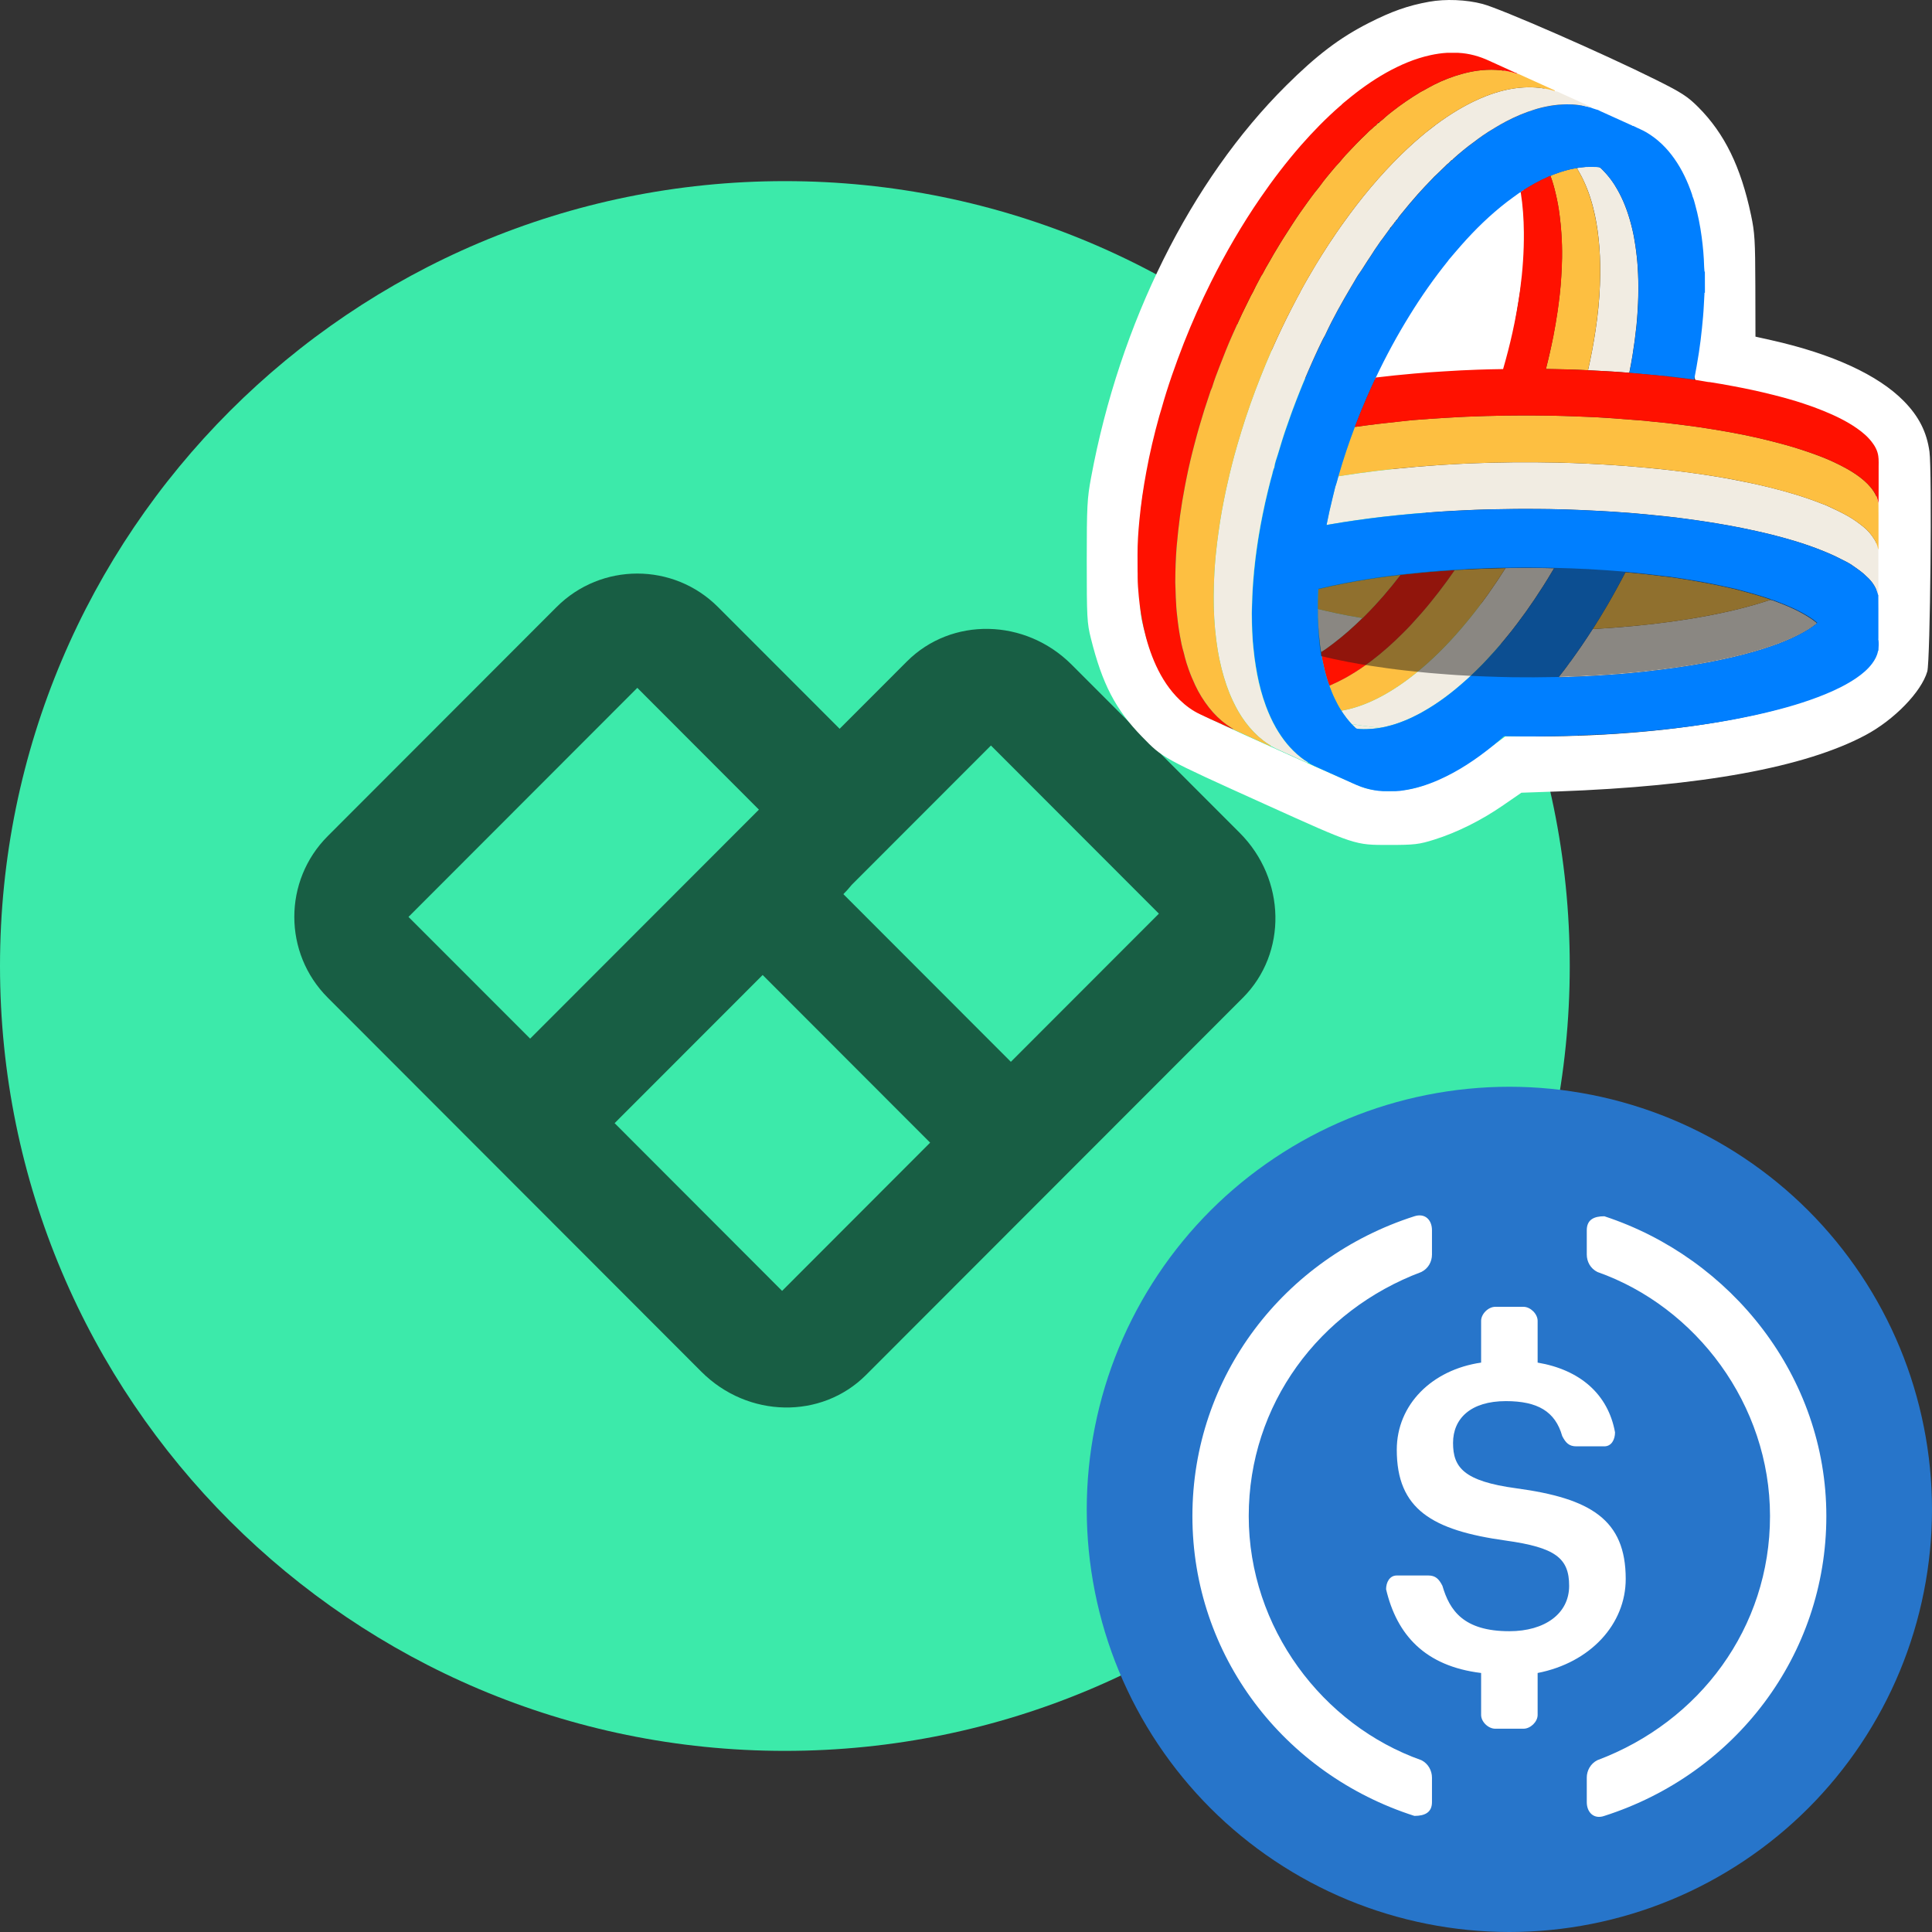<svg width="32" height="32" viewBox="0 0 32 32" fill="none" xmlns="http://www.w3.org/2000/svg">
<rect x="0" y="0" width="32" height="32" fill="#333333" stroke="none"/>
<g clip-path="url(#clip0_530_274069)">
<path d="M26 16C26 23.18 20.18 29 13 29C5.82 29 0 23.18 0 16C0 8.82 5.82 3 13 3C20.18 3 26 8.82 26 16Z" fill="#3CEAAA"/>
<path fill-rule="evenodd" clip-rule="evenodd" d="M12.57 13.41L10.556 11.393L6.766 15.187L8.781 17.203L12.57 13.41ZM13.907 12.071L11.893 10.055C11.155 9.315 9.957 9.315 9.218 10.055L5.429 13.848C4.69 14.587 4.69 15.786 5.429 16.525L11.617 22.72C12.385 23.489 13.606 23.513 14.345 22.773L20.586 16.526C21.325 15.786 21.301 14.563 20.533 13.794L17.75 11.009C16.982 10.24 15.761 10.216 15.022 10.955L13.907 12.071ZM13.969 14.81C14.018 14.761 14.064 14.709 14.107 14.656L16.413 12.348L19.195 15.133L16.743 17.587L13.969 14.81ZM10.18 18.603L12.632 16.149L15.406 18.926L12.954 21.381L10.18 18.603Z" fill="#185E44"/>
</g>
<path fill-rule="evenodd" clip-rule="evenodd" d="M32 25C32 24.084 31.818 23.168 31.467 22.321C31.117 21.475 30.598 20.698 29.95 20.05C29.302 19.402 28.525 18.883 27.679 18.533C26.832 18.182 25.916 18 25 18C24.084 18 23.168 18.182 22.321 18.533C21.475 18.883 20.698 19.402 20.05 20.05C19.402 20.698 18.883 21.475 18.533 22.321C18.182 23.168 18 24.084 18 25C18 25.916 18.182 26.832 18.533 27.679C18.883 28.525 19.402 29.302 20.05 29.95C20.698 30.598 21.475 31.117 22.321 31.467C23.168 31.818 24.084 32 25 32C25.916 32 26.832 31.818 27.679 31.467C28.525 31.117 29.302 30.598 29.95 29.95C30.598 29.302 31.117 28.525 31.467 27.679C31.818 26.832 32 25.916 32 25Z" fill="#2775CA"/>
<path fill-rule="evenodd" clip-rule="evenodd" d="M23.718 29.849C23.718 30.02 23.599 30.077 23.427 30.077C21.266 29.386 19.75 27.421 19.75 25.111C19.75 22.801 21.266 20.836 23.427 20.145C23.6 20.089 23.718 20.202 23.718 20.377V20.779C23.718 20.897 23.657 21.011 23.542 21.068C21.849 21.703 20.683 23.264 20.683 25.111C20.683 26.961 21.907 28.576 23.542 29.154C23.657 29.211 23.718 29.329 23.718 29.443V29.849ZM25.468 28.405C25.468 28.519 25.349 28.633 25.234 28.633H24.766C24.651 28.633 24.532 28.519 24.532 28.405V27.71C23.599 27.596 23.135 27.075 22.958 26.323C22.958 26.209 23.016 26.095 23.135 26.095H23.657C23.776 26.095 23.833 26.152 23.891 26.266C24.01 26.673 24.24 27.018 25 27.018C25.583 27.018 25.99 26.73 25.99 26.266C25.99 25.806 25.76 25.631 24.942 25.517C23.718 25.347 23.135 24.997 23.135 24.013C23.135 23.264 23.718 22.687 24.532 22.569V21.877C24.532 21.763 24.651 21.645 24.766 21.645H25.234C25.349 21.645 25.468 21.763 25.468 21.877V22.569C26.167 22.687 26.635 23.089 26.75 23.724C26.75 23.842 26.692 23.956 26.573 23.956H26.109C25.99 23.956 25.933 23.899 25.875 23.785C25.76 23.378 25.468 23.207 24.942 23.207C24.359 23.207 24.067 23.496 24.067 23.899C24.067 24.302 24.24 24.533 25.115 24.651C26.344 24.817 26.927 25.168 26.927 26.152C26.927 26.901 26.343 27.539 25.468 27.71V28.405ZM26.282 29.849C26.282 30.02 26.401 30.138 26.573 30.077C28.734 29.386 30.25 27.421 30.25 25.111C30.25 22.801 28.677 20.836 26.573 20.145C26.401 20.145 26.282 20.201 26.282 20.377V20.779C26.282 20.897 26.343 21.011 26.458 21.068C28.093 21.645 29.317 23.264 29.317 25.111C29.317 26.961 28.151 28.519 26.458 29.154C26.343 29.211 26.282 29.329 26.282 29.442V29.849Z" fill="white"/>
<path fill-rule="evenodd" clip-rule="evenodd" d="M23.671 0.029C23.32 0.092 23.051 0.187 22.666 0.383C22.19 0.625 21.808 0.915 21.302 1.418C19.722 2.988 18.546 5.351 18.072 7.908C18.007 8.255 18 8.383 18 9.295C18 10.224 18.005 10.32 18.068 10.571C18.257 11.329 18.476 11.751 18.914 12.201C19.262 12.558 19.237 12.545 20.955 13.322C22.466 14.005 22.437 13.995 23.008 13.995C23.428 13.995 23.503 13.986 23.755 13.907C24.131 13.789 24.532 13.59 24.897 13.338L25.199 13.13L25.799 13.109C28.182 13.023 29.892 12.711 30.895 12.178C31.372 11.925 31.824 11.46 31.922 11.121C31.971 10.952 32.002 7.796 31.958 7.48C31.913 7.155 31.782 6.897 31.535 6.645C31.11 6.211 30.349 5.861 29.34 5.635L29.076 5.576L29.074 4.732C29.072 3.986 29.064 3.852 29.003 3.564C28.834 2.763 28.564 2.211 28.129 1.775C27.952 1.598 27.854 1.534 27.426 1.321C26.567 0.892 24.857 0.144 24.555 0.065C24.287 -0.006 23.941 -0.02 23.671 0.029ZM24.75 1.107C25.191 1.288 26.187 1.731 26.928 2.075C27.278 2.238 27.36 2.291 27.538 2.47C27.782 2.717 27.952 3.048 28.085 3.538C28.17 3.852 28.172 3.872 28.17 4.718C28.169 5.379 28.157 5.652 28.116 5.89C28.039 6.348 28.027 6.317 28.289 6.36C29.549 6.568 30.459 6.877 30.849 7.229C31.095 7.451 31.081 7.34 31.081 9.19C31.081 11.073 31.102 10.926 30.797 11.168C30.033 11.772 27.841 12.196 25.48 12.197L24.933 12.197L24.609 12.436C24.235 12.711 23.752 12.967 23.459 13.045C23.181 13.119 22.804 13.119 22.588 13.044C22.4 12.979 20.518 12.136 20.004 11.887C19.728 11.753 19.65 11.697 19.485 11.516C19.252 11.259 19.075 10.905 18.957 10.455C18.877 10.151 18.874 10.111 18.876 9.311C18.877 8.605 18.887 8.425 18.945 8.099C19.357 5.756 20.486 3.472 21.94 2.039C22.687 1.303 23.475 0.891 24.081 0.918C24.279 0.927 24.382 0.956 24.75 1.107ZM24.658 3.38C24.166 3.779 23.757 4.376 23.304 5.071C23.07 5.432 22.775 6.22 22.775 6.278C22.775 6.291 22.799 6.294 22.829 6.284C22.929 6.253 23.53 6.203 24.187 6.17C24.553 6.152 24.915 6.158 24.938 6.139C24.982 6.102 25.078 5.428 25.155 4.974C25.213 4.631 25.348 3.675 25.311 3.431C25.297 3.336 25.206 3.02 25.187 3.014C25.167 3.007 24.793 3.271 24.658 3.38Z" fill="white"/>
<path fill-rule="evenodd" clip-rule="evenodd" d="M30.079 10.336C30.071 10.342 30.063 10.349 30.055 10.354C30.047 10.361 30.039 10.366 30.031 10.372C30.016 10.383 30 10.394 29.984 10.404C29.982 10.405 29.98 10.406 29.979 10.408C29.965 10.416 29.953 10.425 29.939 10.433C29.919 10.445 29.9 10.456 29.88 10.467C29.744 10.545 29.602 10.607 29.456 10.662C29.318 10.714 29.178 10.759 29.038 10.799C28.836 10.857 28.632 10.904 28.426 10.946C28.226 10.987 28.026 11.021 27.824 11.051C27.622 11.081 27.42 11.106 27.218 11.128C27.151 11.135 27.085 11.142 27.018 11.148C26.885 11.161 26.752 11.171 26.619 11.18C26.552 11.185 26.485 11.189 26.419 11.193C26.269 11.201 26.12 11.208 25.97 11.213C25.943 11.214 25.916 11.215 25.888 11.216C25.864 11.216 25.839 11.217 25.814 11.218C25.875 11.14 25.936 11.063 25.992 10.982C26 10.972 26.008 10.961 26.016 10.951C26.143 10.777 26.264 10.6 26.379 10.419C26.391 10.418 26.403 10.418 26.415 10.417C26.488 10.413 26.562 10.408 26.635 10.403C26.691 10.399 26.746 10.395 26.802 10.391C27.191 10.36 27.579 10.316 27.965 10.254C28.078 10.236 28.189 10.216 28.3 10.196C28.561 10.146 28.819 10.087 29.074 10.013C29.13 9.997 29.186 9.98 29.241 9.962C29.269 9.953 29.297 9.944 29.325 9.934C29.367 9.942 29.405 9.959 29.444 9.974C29.479 9.987 29.513 10.001 29.548 10.015C29.645 10.054 29.741 10.098 29.834 10.148C29.87 10.168 29.907 10.189 29.942 10.211C29.989 10.24 30.035 10.271 30.078 10.306C30.091 10.316 30.095 10.32 30.09 10.326C30.088 10.329 30.084 10.333 30.078 10.337L30.079 10.336Z" fill="#F1ECE2"/>
<path fill-rule="evenodd" clip-rule="evenodd" d="M29.326 9.934C29.298 9.943 29.271 9.952 29.243 9.961C29.187 9.979 29.131 9.996 29.075 10.013C28.82 10.087 28.562 10.146 28.302 10.195C28.191 10.217 28.079 10.236 27.966 10.254C27.581 10.316 27.193 10.36 26.803 10.39C26.748 10.395 26.692 10.399 26.637 10.403C26.563 10.408 26.49 10.413 26.416 10.417C26.404 10.418 26.393 10.418 26.381 10.419C26.461 10.294 26.538 10.168 26.613 10.04C26.721 9.855 26.825 9.667 26.923 9.477C27.111 9.493 27.299 9.513 27.486 9.536C27.5 9.538 27.513 9.541 27.527 9.543C27.611 9.549 27.695 9.562 27.777 9.574C27.884 9.59 27.99 9.608 28.096 9.626C28.24 9.651 28.383 9.678 28.525 9.709C28.602 9.726 28.678 9.744 28.755 9.761C28.767 9.768 28.78 9.77 28.794 9.772C28.958 9.815 29.122 9.86 29.282 9.914C29.297 9.919 29.314 9.921 29.326 9.933L29.326 9.934Z" fill="#FDBF41"/>
<path fill-rule="evenodd" clip-rule="evenodd" d="M22.851 12.056C22.836 12.058 22.822 12.061 22.808 12.063C22.752 12.07 22.697 12.075 22.64 12.076C22.622 12.077 22.603 12.077 22.584 12.077C22.566 12.077 22.547 12.076 22.528 12.075C22.52 12.075 22.512 12.074 22.504 12.073C22.496 12.072 22.488 12.071 22.48 12.07C22.469 12.07 22.462 12.065 22.454 12.058C22.432 12.038 22.41 12.017 22.39 11.995C22.543 12.017 22.697 12.038 22.851 12.056V12.056Z" fill="#F1ECE2"/>
<path fill-rule="evenodd" clip-rule="evenodd" d="M25.268 9.405C25.158 9.405 25.047 9.407 24.937 9.409C24.753 9.7 24.554 9.982 24.337 10.249C24.292 10.305 24.246 10.36 24.199 10.415C24.08 10.553 23.956 10.687 23.826 10.814C23.712 10.926 23.595 11.032 23.472 11.132C23.376 11.211 23.277 11.285 23.174 11.355C22.985 11.483 22.786 11.593 22.573 11.674C22.464 11.714 22.354 11.747 22.239 11.767C22.233 11.768 22.227 11.77 22.221 11.772C22.221 11.774 22.222 11.776 22.222 11.778C22.223 11.779 22.223 11.78 22.224 11.782C22.232 11.795 22.24 11.807 22.248 11.819C22.266 11.844 22.283 11.868 22.302 11.892C22.329 11.927 22.358 11.961 22.389 11.994C22.543 12.017 22.696 12.037 22.85 12.056C22.892 12.049 22.932 12.041 22.973 12.031C23.067 12.008 23.158 11.979 23.247 11.943C23.292 11.925 23.336 11.906 23.38 11.886C23.423 11.866 23.466 11.844 23.509 11.821C23.527 11.811 23.546 11.801 23.564 11.79C23.692 11.719 23.814 11.638 23.931 11.552C24.049 11.465 24.162 11.372 24.271 11.274C24.287 11.26 24.302 11.246 24.318 11.232C24.33 11.221 24.341 11.21 24.353 11.199C24.423 11.134 24.492 11.066 24.559 10.997C24.585 10.97 24.61 10.943 24.636 10.916C24.72 10.825 24.802 10.733 24.882 10.639C24.93 10.582 24.977 10.525 25.023 10.467C25.028 10.46 25.034 10.453 25.04 10.446C25.071 10.405 25.102 10.365 25.133 10.324C25.231 10.195 25.325 10.063 25.415 9.929C25.464 9.856 25.512 9.783 25.559 9.709C25.586 9.668 25.612 9.626 25.637 9.584C25.672 9.527 25.707 9.469 25.741 9.411C25.584 9.407 25.426 9.405 25.268 9.405Z" fill="#F1ECE2"/>
<path fill-rule="evenodd" clip-rule="evenodd" d="M24.331 9.429C24.252 9.433 24.173 9.437 24.094 9.442C24.008 9.567 23.919 9.691 23.825 9.811C23.733 9.929 23.639 10.045 23.541 10.158C23.485 10.221 23.428 10.285 23.37 10.347C23.33 10.391 23.288 10.434 23.245 10.477C23.076 10.646 22.898 10.806 22.707 10.951C22.675 10.975 22.643 10.998 22.61 11.021C22.503 11.098 22.392 11.168 22.277 11.231C22.193 11.277 22.107 11.319 22.02 11.356C22.021 11.36 22.02 11.365 22.022 11.369C22.034 11.403 22.047 11.437 22.061 11.471C22.075 11.505 22.09 11.538 22.105 11.57C22.137 11.636 22.171 11.699 22.209 11.761L22.21 11.762C22.213 11.766 22.217 11.769 22.22 11.773C22.227 11.771 22.233 11.768 22.239 11.767C22.353 11.748 22.463 11.715 22.572 11.674C22.786 11.594 22.985 11.483 23.174 11.355C23.276 11.286 23.376 11.211 23.471 11.133C23.594 11.032 23.712 10.926 23.826 10.815C23.956 10.687 24.079 10.554 24.198 10.415C24.245 10.361 24.291 10.306 24.337 10.249C24.554 9.982 24.752 9.701 24.936 9.409C24.735 9.413 24.532 9.419 24.331 9.429L24.331 9.429Z" fill="#FDBF41"/>
<path fill-rule="evenodd" clip-rule="evenodd" d="M22.543 10.233C22.551 10.235 22.559 10.236 22.567 10.237C22.412 10.39 22.249 10.533 22.076 10.665C22.013 10.712 21.95 10.76 21.882 10.801C21.869 10.745 21.863 10.688 21.857 10.631C21.836 10.45 21.828 10.268 21.827 10.086C21.87 10.097 21.913 10.107 21.957 10.117C22.083 10.147 22.21 10.173 22.337 10.197C22.406 10.21 22.475 10.222 22.543 10.233L22.543 10.233Z" fill="#F1ECE2"/>
<path fill-rule="evenodd" clip-rule="evenodd" d="M23.252 9.516C23.233 9.518 23.215 9.519 23.196 9.521C23.014 9.759 22.819 9.985 22.607 10.197C22.594 10.211 22.58 10.224 22.567 10.237C22.573 10.238 22.579 10.239 22.585 10.241C22.579 10.239 22.573 10.238 22.567 10.238C22.412 10.39 22.25 10.534 22.076 10.665C22.013 10.713 21.95 10.76 21.882 10.801C21.883 10.809 21.883 10.816 21.884 10.824C21.884 10.826 21.884 10.828 21.884 10.831C21.886 10.839 21.888 10.848 21.889 10.857C21.89 10.864 21.892 10.871 21.893 10.878C21.896 10.895 21.9 10.913 21.903 10.931C21.923 11.031 21.946 11.13 21.975 11.227C21.989 11.271 22 11.316 22.021 11.357C22.108 11.319 22.194 11.278 22.278 11.232C22.393 11.168 22.504 11.098 22.611 11.022C22.644 10.999 22.676 10.976 22.708 10.951C22.899 10.807 23.077 10.647 23.246 10.477C23.289 10.435 23.33 10.392 23.371 10.348C23.429 10.285 23.486 10.222 23.542 10.158C23.64 10.046 23.734 9.93 23.826 9.811C23.919 9.691 24.009 9.568 24.095 9.443C23.814 9.46 23.533 9.485 23.253 9.516L23.252 9.516Z" fill="#FF1100"/>
<path fill-rule="evenodd" clip-rule="evenodd" d="M22.337 10.196C22.406 10.209 22.474 10.221 22.543 10.233C22.474 10.221 22.405 10.209 22.337 10.196Z" fill="#FF1100"/>
<path fill-rule="evenodd" clip-rule="evenodd" d="M23.076 9.539C23.116 9.53 23.156 9.526 23.196 9.521C23.014 9.759 22.819 9.985 22.608 10.197C22.594 10.211 22.58 10.224 22.567 10.237L22.543 10.233C22.475 10.222 22.406 10.21 22.337 10.197C22.21 10.173 22.083 10.147 21.957 10.117C21.914 10.107 21.87 10.097 21.827 10.086C21.827 10.017 21.828 9.948 21.83 9.879C21.831 9.838 21.833 9.798 21.835 9.757C21.982 9.722 22.129 9.69 22.277 9.661C22.53 9.612 22.785 9.573 23.04 9.54C23.044 9.54 23.048 9.539 23.052 9.539C23.057 9.538 23.062 9.538 23.067 9.538C23.07 9.538 23.073 9.539 23.076 9.54V9.539Z" fill="#FDBF41"/>
<path fill-rule="evenodd" clip-rule="evenodd" d="M27.59 6.226C27.738 6.244 27.886 6.262 28.033 6.281C28.032 6.282 28.031 6.284 28.03 6.285C27.938 6.274 27.846 6.263 27.755 6.251C27.728 6.248 27.701 6.245 27.674 6.242C27.648 6.239 27.621 6.236 27.595 6.231C27.593 6.229 27.592 6.227 27.59 6.226V6.226Z" fill="#007FFF"/>
<path fill-rule="evenodd" clip-rule="evenodd" d="M31.112 9.727V9.104C31.099 9.046 31.081 8.99 31.049 8.939C30.998 8.857 30.938 8.784 30.862 8.724C30.783 8.661 30.702 8.602 30.615 8.552C30.495 8.484 30.371 8.426 30.245 8.369C30.223 8.358 30.2 8.353 30.178 8.344C29.895 8.231 29.604 8.146 29.31 8.073C29.121 8.026 28.931 7.986 28.74 7.95C28.526 7.909 28.311 7.873 28.095 7.843C27.947 7.822 27.798 7.803 27.649 7.786C27.582 7.779 27.516 7.771 27.449 7.765C27.262 7.746 27.073 7.729 26.885 7.715C26.774 7.707 26.663 7.699 26.552 7.693C26.458 7.688 26.363 7.683 26.269 7.678C26.12 7.671 25.971 7.666 25.823 7.663C25.812 7.663 25.801 7.662 25.79 7.662C25.555 7.657 25.32 7.655 25.085 7.657H25.074C24.832 7.66 24.59 7.665 24.348 7.675C24.334 7.676 24.319 7.677 24.305 7.677C24.019 7.69 23.733 7.708 23.448 7.733C23.029 7.769 22.612 7.818 22.196 7.884C22.186 7.886 22.177 7.888 22.167 7.889C22.151 7.947 22.136 8.005 22.116 8.062C22.102 8.119 22.088 8.177 22.073 8.234C22.035 8.387 22.001 8.541 21.971 8.695C21.992 8.692 22.013 8.688 22.034 8.684C22.062 8.679 22.09 8.675 22.117 8.67L22.241 8.649C22.39 8.626 22.539 8.605 22.688 8.585C22.838 8.566 22.988 8.549 23.137 8.534C23.237 8.524 23.337 8.514 23.438 8.505C23.589 8.493 23.741 8.482 23.892 8.472C24.035 8.463 24.178 8.455 24.321 8.449C24.358 8.448 24.395 8.446 24.431 8.444C24.486 8.442 24.541 8.441 24.595 8.439C24.631 8.438 24.666 8.437 24.701 8.436C24.83 8.433 24.959 8.431 25.088 8.43C25.136 8.43 25.185 8.429 25.233 8.429C25.316 8.429 25.399 8.429 25.482 8.43C25.512 8.43 25.542 8.43 25.572 8.431L25.669 8.432C25.757 8.433 25.845 8.436 25.933 8.438C26.021 8.441 26.108 8.444 26.196 8.448C26.211 8.448 26.225 8.449 26.24 8.45C26.334 8.454 26.428 8.459 26.522 8.464C26.594 8.468 26.667 8.472 26.739 8.477C26.848 8.484 26.956 8.492 27.065 8.501C27.164 8.51 27.264 8.519 27.364 8.529C27.368 8.529 27.372 8.53 27.375 8.53C27.446 8.538 27.518 8.545 27.59 8.552C27.704 8.564 27.819 8.578 27.934 8.594C28.048 8.609 28.162 8.626 28.276 8.643C28.324 8.651 28.372 8.658 28.419 8.666C28.561 8.689 28.703 8.715 28.844 8.743C28.927 8.76 29.009 8.778 29.092 8.796C29.175 8.814 29.257 8.834 29.34 8.854C29.465 8.886 29.589 8.919 29.712 8.956C29.876 9.005 30.038 9.061 30.198 9.126C30.238 9.142 30.277 9.159 30.317 9.176C30.377 9.202 30.436 9.231 30.494 9.261C30.509 9.268 30.523 9.275 30.538 9.283C30.549 9.289 30.561 9.294 30.572 9.3C30.587 9.308 30.601 9.315 30.616 9.324C30.634 9.334 30.653 9.345 30.67 9.357C30.736 9.404 30.804 9.448 30.865 9.501C30.879 9.513 30.893 9.526 30.906 9.539C30.922 9.553 30.937 9.567 30.952 9.582C30.976 9.607 30.998 9.633 31.018 9.661C31.027 9.675 31.036 9.689 31.045 9.703C31.052 9.716 31.059 9.728 31.065 9.741C31.072 9.754 31.078 9.767 31.083 9.781C31.088 9.795 31.093 9.809 31.098 9.823C31.101 9.833 31.104 9.843 31.107 9.853C31.11 9.863 31.107 9.854 31.107 9.854V9.853C31.115 9.811 31.11 9.768 31.11 9.726L31.112 9.727Z" fill="#F1ECE2"/>
<path fill-rule="evenodd" clip-rule="evenodd" d="M31.114 9.022C31.114 8.865 31.114 8.708 31.114 8.551C31.114 8.478 31.113 8.405 31.113 8.333C31.101 8.292 31.092 8.25 31.074 8.211C31.027 8.113 30.958 8.034 30.878 7.963C30.79 7.886 30.693 7.822 30.592 7.765C30.444 7.683 30.291 7.612 30.134 7.553C29.951 7.484 29.766 7.423 29.578 7.37C29.435 7.331 29.29 7.294 29.146 7.26C28.98 7.222 28.815 7.188 28.648 7.158C28.475 7.127 28.301 7.098 28.127 7.073C28.045 7.061 27.962 7.05 27.88 7.04C27.695 7.015 27.509 6.994 27.324 6.978C27.29 6.974 27.255 6.969 27.221 6.967C27.081 6.956 26.94 6.945 26.8 6.935C26.78 6.933 26.76 6.932 26.74 6.93C26.647 6.923 26.553 6.917 26.46 6.912C26.338 6.905 26.216 6.901 26.095 6.896H26.091C25.964 6.892 25.837 6.887 25.71 6.885C25.598 6.883 25.486 6.882 25.373 6.881C25.324 6.881 25.274 6.881 25.225 6.881C25.028 6.881 24.832 6.884 24.636 6.89H24.627C24.396 6.896 24.166 6.906 23.936 6.921C23.759 6.932 23.582 6.943 23.405 6.958C23.333 6.964 23.262 6.973 23.191 6.98C22.942 7.006 22.694 7.035 22.446 7.071C22.443 7.071 22.441 7.072 22.438 7.072C22.338 7.334 22.249 7.599 22.171 7.869C22.169 7.876 22.167 7.882 22.166 7.889C22.175 7.887 22.185 7.886 22.195 7.884C22.61 7.817 23.028 7.768 23.447 7.732C23.732 7.708 24.018 7.69 24.304 7.677C24.318 7.676 24.333 7.676 24.347 7.675C24.589 7.665 24.831 7.659 25.073 7.657H25.084C25.319 7.655 25.554 7.657 25.789 7.662C25.8 7.662 25.811 7.662 25.822 7.662C25.97 7.666 26.119 7.671 26.267 7.678C26.362 7.682 26.456 7.687 26.551 7.693C26.662 7.699 26.773 7.706 26.884 7.715C27.072 7.729 27.261 7.746 27.448 7.764C27.515 7.771 27.581 7.778 27.648 7.786C27.797 7.803 27.945 7.822 28.094 7.843C28.31 7.873 28.525 7.908 28.739 7.949C28.93 7.986 29.12 8.026 29.308 8.073C29.603 8.146 29.894 8.231 30.177 8.344C30.199 8.353 30.222 8.358 30.244 8.368C30.369 8.426 30.494 8.483 30.614 8.552C30.701 8.602 30.782 8.661 30.861 8.723C30.937 8.783 30.997 8.857 31.048 8.938C31.08 8.989 31.097 9.046 31.11 9.104C31.116 9.076 31.113 9.049 31.113 9.021L31.114 9.022Z" fill="#FDBF41"/>
<path fill-rule="evenodd" clip-rule="evenodd" d="M26.752 3.078C26.854 3.242 26.928 3.418 26.984 3.603C27.002 3.661 27.017 3.718 27.031 3.776C27.055 3.873 27.073 3.971 27.087 4.07C27.091 4.099 27.096 4.127 27.099 4.157C27.106 4.215 27.113 4.273 27.118 4.331C27.12 4.36 27.122 4.389 27.125 4.418C27.135 4.576 27.139 4.735 27.135 4.894C27.131 5.06 27.121 5.226 27.105 5.391C27.088 5.556 27.066 5.72 27.04 5.882C27.024 5.98 27.006 6.078 26.986 6.174C26.833 6.162 26.679 6.151 26.525 6.144C26.451 6.14 26.377 6.136 26.303 6.132C26.353 5.912 26.395 5.691 26.428 5.467C26.465 5.22 26.491 4.971 26.5 4.721C26.508 4.509 26.507 4.296 26.49 4.084C26.476 3.907 26.453 3.732 26.416 3.558C26.374 3.363 26.315 3.173 26.23 2.993C26.197 2.921 26.157 2.852 26.118 2.784C26.15 2.773 26.184 2.772 26.217 2.769C26.235 2.767 26.252 2.766 26.269 2.764C26.284 2.764 26.299 2.763 26.314 2.762C26.338 2.762 26.362 2.762 26.386 2.762C26.403 2.763 26.42 2.764 26.437 2.764C26.45 2.765 26.462 2.766 26.476 2.767C26.478 2.767 26.48 2.767 26.482 2.768C26.486 2.769 26.49 2.77 26.493 2.771C26.497 2.773 26.5 2.775 26.504 2.777C26.509 2.78 26.513 2.784 26.518 2.788C26.529 2.799 26.541 2.81 26.551 2.821C26.573 2.843 26.594 2.866 26.614 2.889C26.665 2.948 26.711 3.011 26.753 3.078L26.752 3.078Z" fill="#F1ECE2"/>
<path fill-rule="evenodd" clip-rule="evenodd" d="M26.414 3.558C26.451 3.731 26.475 3.907 26.489 4.084C26.506 4.296 26.507 4.509 26.499 4.721C26.49 4.971 26.464 5.22 26.427 5.467C26.394 5.691 26.352 5.913 26.302 6.132C26.245 6.129 26.189 6.126 26.133 6.124C26.005 6.119 25.877 6.116 25.748 6.114C25.7 6.112 25.652 6.112 25.605 6.111C25.652 5.931 25.693 5.749 25.728 5.566C25.755 5.43 25.778 5.292 25.798 5.154C25.812 5.061 25.823 4.969 25.834 4.876C25.845 4.779 25.853 4.682 25.859 4.584C25.866 4.479 25.87 4.375 25.872 4.271C25.874 4.131 25.87 3.991 25.86 3.852C25.853 3.759 25.845 3.668 25.833 3.576C25.818 3.45 25.795 3.326 25.766 3.204C25.743 3.105 25.716 3.008 25.68 2.913C25.705 2.897 25.733 2.889 25.76 2.879C25.815 2.858 25.87 2.84 25.927 2.824C25.983 2.808 26.04 2.795 26.098 2.785C26.102 2.784 26.106 2.783 26.11 2.783C26.112 2.783 26.114 2.783 26.117 2.784C26.156 2.852 26.195 2.92 26.229 2.992C26.313 3.173 26.372 3.363 26.414 3.558Z" fill="#FDBF41"/>
<path fill-rule="evenodd" clip-rule="evenodd" d="M31.111 10.602C31.111 10.592 31.112 10.582 31.112 10.572C31.112 10.41 31.112 10.247 31.112 10.085C31.112 10.015 31.111 9.945 31.111 9.874C31.111 9.87 31.113 9.866 31.112 9.862C31.111 9.859 31.11 9.857 31.108 9.855V9.855C31.108 9.855 31.108 9.855 31.108 9.854C31.105 9.844 31.102 9.834 31.099 9.824C31.094 9.81 31.089 9.796 31.084 9.782C31.079 9.769 31.073 9.755 31.067 9.742C31.06 9.729 31.053 9.716 31.046 9.704C31.038 9.69 31.029 9.676 31.019 9.662C30.999 9.634 30.977 9.608 30.953 9.583C30.939 9.569 30.923 9.554 30.907 9.54C30.894 9.526 30.88 9.514 30.866 9.502C30.805 9.449 30.737 9.405 30.671 9.358C30.654 9.346 30.635 9.335 30.617 9.325C30.603 9.317 30.588 9.309 30.573 9.301C30.562 9.296 30.55 9.29 30.539 9.284C30.525 9.277 30.51 9.269 30.496 9.262C30.437 9.233 30.378 9.203 30.318 9.177C30.278 9.16 30.239 9.143 30.199 9.127C30.039 9.062 29.877 9.007 29.713 8.957C29.59 8.92 29.466 8.886 29.341 8.855C29.259 8.835 29.176 8.815 29.093 8.797C29.011 8.779 28.928 8.761 28.845 8.745C28.703 8.716 28.562 8.69 28.42 8.667C28.372 8.659 28.325 8.652 28.278 8.645C28.164 8.627 28.05 8.61 27.935 8.595C27.821 8.579 27.706 8.565 27.591 8.554C27.519 8.546 27.448 8.539 27.376 8.532C27.373 8.532 27.369 8.531 27.366 8.53C27.266 8.52 27.166 8.511 27.066 8.502C26.958 8.493 26.849 8.486 26.741 8.478C26.668 8.473 26.596 8.469 26.523 8.465C26.429 8.46 26.335 8.455 26.241 8.451C26.227 8.45 26.212 8.449 26.198 8.449C26.11 8.445 26.022 8.442 25.934 8.439C25.846 8.437 25.759 8.435 25.671 8.433L25.574 8.432L25.484 8.431C25.401 8.43 25.317 8.43 25.235 8.43C25.186 8.43 25.137 8.43 25.089 8.431C24.96 8.432 24.832 8.434 24.703 8.437C24.668 8.438 24.632 8.439 24.597 8.44C24.542 8.441 24.487 8.443 24.433 8.446C24.396 8.447 24.359 8.449 24.323 8.45C24.18 8.457 24.037 8.464 23.894 8.473C23.742 8.483 23.59 8.493 23.439 8.507C23.339 8.515 23.239 8.525 23.139 8.535C22.989 8.55 22.839 8.567 22.69 8.587C22.54 8.606 22.391 8.627 22.242 8.651C22.201 8.657 22.16 8.664 22.119 8.671C22.091 8.676 22.063 8.681 22.035 8.685C22.014 8.689 21.993 8.693 21.972 8.696C22.002 8.542 22.037 8.388 22.075 8.235C22.089 8.178 22.103 8.121 22.117 8.063C22.138 8.006 22.152 7.948 22.168 7.89C22.17 7.884 22.172 7.877 22.174 7.87C22.252 7.601 22.341 7.335 22.44 7.073C22.503 6.907 22.57 6.743 22.64 6.58C22.688 6.471 22.737 6.362 22.788 6.254C22.956 5.899 23.143 5.554 23.35 5.22C23.543 4.907 23.754 4.606 23.984 4.321C23.989 4.315 23.993 4.308 23.997 4.302C24.067 4.221 24.135 4.139 24.206 4.059C24.436 3.798 24.685 3.556 24.96 3.344C25.028 3.292 25.099 3.242 25.168 3.192C25.174 3.187 25.182 3.187 25.189 3.186C25.193 3.176 25.202 3.171 25.21 3.166C25.352 3.074 25.5 2.991 25.655 2.924C25.661 2.922 25.666 2.919 25.672 2.917C25.673 2.917 25.675 2.916 25.677 2.916C25.679 2.916 25.681 2.915 25.683 2.915C25.707 2.899 25.735 2.891 25.762 2.881C25.817 2.86 25.872 2.842 25.929 2.826C25.985 2.81 26.042 2.797 26.1 2.787C26.104 2.787 26.108 2.785 26.112 2.785C26.114 2.785 26.117 2.785 26.119 2.786C26.151 2.776 26.185 2.774 26.218 2.771C26.235 2.769 26.253 2.768 26.27 2.766C26.285 2.766 26.3 2.765 26.314 2.765C26.339 2.764 26.363 2.764 26.387 2.765C26.404 2.765 26.421 2.766 26.437 2.766C26.45 2.767 26.463 2.768 26.476 2.769C26.479 2.769 26.481 2.769 26.483 2.77C26.487 2.771 26.49 2.772 26.494 2.773C26.498 2.775 26.501 2.777 26.505 2.779C26.509 2.782 26.514 2.786 26.519 2.79C26.53 2.801 26.541 2.812 26.552 2.823C26.574 2.845 26.595 2.868 26.615 2.892C26.666 2.95 26.712 3.013 26.753 3.08C26.856 3.243 26.93 3.42 26.986 3.605C27.004 3.662 27.019 3.72 27.033 3.778C27.057 3.874 27.075 3.972 27.089 4.071C27.093 4.1 27.098 4.129 27.101 4.158C27.108 4.216 27.115 4.274 27.12 4.332C27.122 4.361 27.124 4.39 27.126 4.419C27.137 4.578 27.141 4.736 27.137 4.895C27.133 5.061 27.123 5.227 27.107 5.393C27.09 5.557 27.068 5.721 27.041 5.884C27.026 5.982 27.008 6.079 26.988 6.176C27.013 6.178 27.038 6.179 27.063 6.182C27.241 6.197 27.42 6.215 27.598 6.232C27.596 6.23 27.595 6.228 27.593 6.227C27.741 6.245 27.889 6.264 28.036 6.282C28.036 6.284 28.035 6.285 28.033 6.287C28.042 6.288 28.051 6.289 28.06 6.291C28.089 6.141 28.116 5.992 28.139 5.841C28.159 5.706 28.177 5.571 28.19 5.435C28.203 5.308 28.215 5.181 28.221 5.053C28.224 4.992 28.227 4.93 28.231 4.869C28.231 4.861 28.227 4.85 28.239 4.847C28.239 4.732 28.239 4.617 28.238 4.503C28.232 4.5 28.232 4.495 28.231 4.489C28.23 4.466 28.227 4.443 28.226 4.42C28.222 4.254 28.207 4.088 28.185 3.924C28.161 3.742 28.125 3.562 28.076 3.385C28.064 3.34 28.053 3.296 28.034 3.254L28.03 3.238C28.03 3.238 28.029 3.237 28.029 3.237V3.235C28.027 3.23 28.027 3.224 28.025 3.219C27.953 3.008 27.86 2.808 27.731 2.626C27.607 2.45 27.457 2.304 27.273 2.194C27.204 2.153 27.129 2.125 27.058 2.088C27.052 2.084 27.044 2.085 27.036 2.084C27.03 2.075 27.02 2.073 27.011 2.069C26.844 1.993 26.677 1.917 26.509 1.842C26.488 1.832 26.468 1.818 26.444 1.815C26.44 1.813 26.436 1.812 26.432 1.811C26.403 1.801 26.374 1.794 26.346 1.781C26.344 1.78 26.342 1.78 26.339 1.778C26.338 1.778 26.336 1.778 26.335 1.777H26.334C26.332 1.779 26.33 1.778 26.328 1.775C26.274 1.761 26.22 1.75 26.166 1.743C26.126 1.737 26.087 1.733 26.047 1.731C26.034 1.73 26.021 1.73 26.008 1.729C25.968 1.728 25.929 1.728 25.889 1.73C25.837 1.733 25.785 1.738 25.733 1.745C25.642 1.758 25.553 1.777 25.464 1.802C25.451 1.806 25.438 1.809 25.425 1.813C25.258 1.864 25.099 1.933 24.945 2.014C24.893 2.041 24.842 2.069 24.792 2.099C24.746 2.126 24.701 2.154 24.656 2.183C24.641 2.192 24.626 2.202 24.611 2.212C24.596 2.222 24.581 2.232 24.567 2.242C24.538 2.262 24.509 2.283 24.48 2.304C24.466 2.315 24.452 2.325 24.438 2.336V2.339C24.438 2.34 24.437 2.34 24.436 2.341C24.435 2.342 24.434 2.343 24.432 2.343H24.431V2.344C24.431 2.346 24.43 2.347 24.43 2.347C24.429 2.348 24.428 2.348 24.427 2.347C24.426 2.347 24.426 2.347 24.425 2.346C24.362 2.392 24.301 2.439 24.241 2.487C24.215 2.509 24.188 2.531 24.162 2.554C24.158 2.557 24.154 2.561 24.15 2.564C24.123 2.588 24.096 2.611 24.07 2.635V2.637C24.07 2.639 24.069 2.64 24.068 2.641C24.068 2.641 24.068 2.641 24.067 2.642C24.067 2.642 24.065 2.642 24.064 2.642C24.064 2.644 24.062 2.646 24.061 2.647C24.06 2.648 24.059 2.65 24.057 2.651C24.055 2.652 24.052 2.654 24.049 2.654C24.049 2.658 24.048 2.66 24.047 2.66C24.045 2.662 24.041 2.661 24.038 2.661C24.027 2.672 24.017 2.682 24.007 2.693C24.006 2.693 24.006 2.694 24.005 2.694V2.696C24.005 2.697 24.005 2.698 24.004 2.699H24.003C24.003 2.699 24.001 2.7 23.999 2.7C23.99 2.708 23.98 2.715 23.972 2.723C23.971 2.724 23.97 2.724 23.97 2.725C23.937 2.756 23.904 2.788 23.872 2.82C23.869 2.822 23.867 2.824 23.865 2.826C23.855 2.836 23.845 2.846 23.834 2.856C23.809 2.88 23.782 2.904 23.757 2.93C23.744 2.944 23.73 2.958 23.716 2.972C23.639 3.052 23.563 3.132 23.489 3.216C23.395 3.322 23.303 3.431 23.214 3.541C23.201 3.557 23.189 3.573 23.176 3.589C23.174 3.591 23.172 3.594 23.17 3.596C23.168 3.6 23.165 3.604 23.163 3.608C23.159 3.613 23.156 3.619 23.152 3.624C23.15 3.627 23.147 3.631 23.144 3.635C23.143 3.636 23.142 3.637 23.142 3.638C23.138 3.642 23.134 3.646 23.129 3.65C23.129 3.651 23.128 3.651 23.128 3.652C23.128 3.653 23.128 3.654 23.127 3.654C23.127 3.655 23.127 3.655 23.126 3.656C23.125 3.656 23.124 3.656 23.123 3.657C23.121 3.667 23.113 3.673 23.106 3.679C23.105 3.679 23.105 3.68 23.105 3.681C23.102 3.682 23.101 3.685 23.099 3.687C23.099 3.688 23.098 3.689 23.098 3.691C23.097 3.692 23.096 3.693 23.096 3.695V3.697C23.096 3.699 23.095 3.7 23.094 3.701C23.094 3.701 23.093 3.701 23.093 3.701H23.092H23.09C23.074 3.722 23.057 3.743 23.041 3.764C23.04 3.765 23.039 3.766 23.038 3.767C23.039 3.77 23.039 3.772 23.038 3.775C23.038 3.776 23.037 3.778 23.036 3.779C23.036 3.78 23.036 3.78 23.036 3.781C23.035 3.782 23.033 3.783 23.032 3.784C23.03 3.785 23.027 3.786 23.025 3.787C23.023 3.79 23.02 3.792 23.017 3.795C23.016 3.797 23.016 3.798 23.015 3.798C23.013 3.801 23.011 3.803 23.009 3.806C22.967 3.863 22.925 3.921 22.883 3.979C22.883 3.981 22.882 3.982 22.881 3.983C22.881 3.983 22.881 3.983 22.881 3.984C22.88 3.985 22.879 3.985 22.878 3.985C22.849 4.027 22.819 4.068 22.79 4.11C22.785 4.118 22.779 4.127 22.774 4.135C22.731 4.199 22.691 4.265 22.648 4.329C22.626 4.361 22.606 4.393 22.585 4.426C22.565 4.458 22.544 4.49 22.521 4.521C22.485 4.572 22.454 4.627 22.423 4.68C22.409 4.703 22.395 4.727 22.382 4.75C22.23 5.008 22.081 5.269 21.955 5.543C21.948 5.559 21.939 5.574 21.931 5.589C21.922 5.604 21.913 5.619 21.906 5.634C21.863 5.722 21.821 5.811 21.78 5.9C21.765 5.934 21.75 5.967 21.735 6.001C21.715 6.044 21.696 6.088 21.677 6.132C21.653 6.188 21.629 6.244 21.605 6.301C21.595 6.324 21.585 6.348 21.576 6.372C21.564 6.402 21.551 6.431 21.539 6.461C21.497 6.566 21.456 6.672 21.417 6.778C21.405 6.81 21.393 6.841 21.382 6.872C21.355 6.948 21.329 7.024 21.303 7.1C21.296 7.118 21.29 7.136 21.284 7.155C21.279 7.169 21.274 7.183 21.27 7.197C21.257 7.233 21.246 7.27 21.235 7.306C21.221 7.351 21.208 7.395 21.194 7.439C21.185 7.471 21.175 7.503 21.165 7.534C21.142 7.605 21.116 7.675 21.107 7.75C21.107 7.754 21.102 7.757 21.1 7.761C21.089 7.792 21.082 7.824 21.075 7.856C21.071 7.871 21.067 7.886 21.062 7.901C21.058 7.916 21.053 7.931 21.049 7.947C21.032 8.012 21.015 8.077 21 8.143C20.985 8.202 20.972 8.262 20.958 8.322C20.943 8.389 20.929 8.456 20.916 8.523C20.904 8.582 20.892 8.641 20.881 8.7C20.873 8.747 20.864 8.794 20.857 8.841C20.849 8.882 20.843 8.923 20.837 8.965C20.828 9.017 20.821 9.07 20.814 9.122C20.807 9.17 20.801 9.217 20.795 9.264C20.78 9.394 20.767 9.524 20.757 9.655C20.755 9.692 20.752 9.73 20.75 9.767C20.748 9.805 20.746 9.842 20.744 9.879C20.741 9.954 20.739 10.029 20.737 10.104C20.737 10.121 20.737 10.138 20.736 10.155V10.171C20.736 10.267 20.74 10.362 20.743 10.457C20.743 10.461 20.743 10.466 20.743 10.47C20.744 10.487 20.745 10.504 20.746 10.521C20.749 10.59 20.755 10.659 20.762 10.728C20.767 10.775 20.772 10.822 20.778 10.868C20.779 10.875 20.78 10.882 20.78 10.889C20.793 10.983 20.808 11.078 20.826 11.171C20.86 11.347 20.904 11.519 20.966 11.686C20.967 11.689 20.968 11.692 20.969 11.695C21.015 11.818 21.069 11.938 21.134 12.053C21.242 12.241 21.374 12.408 21.542 12.541C21.562 12.557 21.583 12.572 21.604 12.588C21.624 12.602 21.645 12.614 21.666 12.627C21.67 12.63 21.674 12.632 21.678 12.634C21.681 12.635 21.684 12.636 21.687 12.638C21.692 12.641 21.697 12.644 21.7 12.649C21.701 12.65 21.703 12.653 21.704 12.655V12.654C21.709 12.653 21.714 12.655 21.717 12.661H21.717C21.722 12.661 21.727 12.662 21.73 12.667C21.731 12.667 21.732 12.667 21.733 12.668H21.734C21.737 12.668 21.74 12.67 21.742 12.673V12.674H21.744H21.746C21.746 12.674 21.747 12.674 21.748 12.674C21.748 12.674 21.749 12.674 21.749 12.674C21.75 12.674 21.751 12.675 21.752 12.675C21.752 12.675 21.752 12.675 21.753 12.676C21.753 12.677 21.754 12.677 21.755 12.678H21.755C21.762 12.686 21.772 12.688 21.781 12.692C21.966 12.776 22.152 12.859 22.337 12.943C22.428 12.985 22.519 13.028 22.616 13.055C22.713 13.083 22.811 13.101 22.912 13.105H22.962H23.112C23.161 13.104 23.209 13.098 23.257 13.09C23.452 13.06 23.639 13.001 23.82 12.922C24.151 12.777 24.449 12.578 24.73 12.349C24.791 12.299 24.851 12.247 24.911 12.194C25.119 12.198 25.327 12.199 25.535 12.197C25.733 12.194 25.932 12.191 26.13 12.183C26.14 12.177 26.15 12.177 26.16 12.181H26.169C26.181 12.176 26.194 12.176 26.206 12.18H26.215C26.222 12.175 26.229 12.175 26.237 12.176H26.237H26.238C26.24 12.177 26.242 12.178 26.245 12.178H26.254C26.259 12.175 26.263 12.174 26.268 12.174C26.273 12.174 26.279 12.175 26.284 12.177H26.293C26.296 12.175 26.3 12.174 26.303 12.173C26.31 12.171 26.317 12.172 26.324 12.175H26.332C26.332 12.175 26.333 12.175 26.333 12.174C26.343 12.169 26.353 12.169 26.363 12.173H26.371C26.381 12.167 26.391 12.168 26.402 12.171H26.411C26.421 12.165 26.431 12.166 26.441 12.169H26.45C26.452 12.168 26.454 12.167 26.456 12.166C26.459 12.165 26.462 12.165 26.465 12.165C26.468 12.165 26.472 12.166 26.475 12.168C26.52 12.165 26.565 12.164 26.61 12.161C26.957 12.14 27.302 12.112 27.647 12.073C28.171 12.014 28.692 11.934 29.206 11.814C29.557 11.732 29.902 11.634 30.236 11.497C30.415 11.423 30.589 11.338 30.75 11.228C30.847 11.161 30.937 11.086 31.009 10.99C31.054 10.929 31.091 10.863 31.105 10.787C31.111 10.781 31.113 10.773 31.113 10.766C31.117 10.711 31.119 10.656 31.114 10.601L31.111 10.602ZM26.459 9.442C26.363 9.436 26.267 9.43 26.17 9.426C26.267 9.431 26.363 9.436 26.459 9.442ZM24.319 11.232C24.304 11.246 24.288 11.26 24.272 11.274C24.163 11.372 24.05 11.465 23.933 11.552C23.815 11.639 23.693 11.719 23.565 11.791C23.547 11.801 23.528 11.811 23.51 11.821C23.467 11.844 23.424 11.865 23.381 11.886C23.337 11.907 23.293 11.926 23.249 11.943C23.16 11.979 23.068 12.009 22.974 12.031C22.933 12.041 22.892 12.05 22.852 12.056C22.837 12.058 22.823 12.06 22.808 12.063C22.753 12.07 22.697 12.075 22.641 12.076C22.623 12.077 22.604 12.077 22.585 12.077C22.566 12.077 22.548 12.076 22.529 12.075C22.52 12.075 22.513 12.074 22.505 12.073C22.497 12.072 22.489 12.071 22.48 12.07C22.47 12.07 22.462 12.065 22.454 12.058C22.432 12.038 22.411 12.017 22.39 11.995C22.36 11.962 22.33 11.928 22.303 11.893C22.285 11.869 22.267 11.845 22.25 11.82C22.241 11.807 22.233 11.795 22.225 11.782C22.224 11.781 22.224 11.78 22.223 11.779C22.223 11.777 22.222 11.775 22.222 11.773C22.218 11.769 22.214 11.766 22.211 11.762L22.211 11.761C22.172 11.7 22.138 11.636 22.107 11.57C22.091 11.537 22.076 11.505 22.063 11.471C22.049 11.438 22.035 11.403 22.023 11.369C22.022 11.365 22.022 11.361 22.021 11.356C22 11.315 21.989 11.27 21.976 11.227C21.946 11.129 21.923 11.03 21.903 10.93C21.9 10.912 21.897 10.895 21.893 10.877C21.892 10.87 21.891 10.863 21.89 10.856C21.888 10.847 21.886 10.839 21.885 10.83C21.885 10.828 21.885 10.826 21.884 10.823C21.883 10.816 21.883 10.808 21.882 10.8C21.87 10.745 21.864 10.688 21.858 10.631C21.836 10.45 21.828 10.268 21.828 10.086C21.828 10.017 21.828 9.948 21.83 9.879C21.831 9.838 21.833 9.797 21.835 9.757C21.982 9.721 22.13 9.69 22.278 9.661C22.531 9.612 22.785 9.572 23.041 9.54C23.045 9.54 23.049 9.539 23.053 9.539C23.058 9.538 23.063 9.537 23.067 9.538C23.07 9.538 23.073 9.539 23.076 9.539C23.116 9.531 23.157 9.526 23.197 9.522C23.216 9.52 23.234 9.518 23.252 9.516C23.533 9.484 23.814 9.46 24.095 9.443C24.174 9.438 24.253 9.433 24.332 9.429C24.534 9.419 24.735 9.413 24.937 9.409C25.048 9.407 25.159 9.406 25.269 9.406C25.427 9.406 25.585 9.408 25.742 9.412C25.708 9.47 25.673 9.528 25.638 9.585C25.612 9.627 25.586 9.669 25.56 9.71C25.513 9.784 25.465 9.857 25.416 9.93C25.326 10.064 25.232 10.196 25.134 10.325C25.103 10.365 25.072 10.406 25.04 10.446C25.035 10.453 25.029 10.461 25.023 10.467C24.977 10.526 24.931 10.583 24.883 10.64C24.803 10.734 24.721 10.826 24.637 10.916C24.611 10.944 24.586 10.971 24.56 10.998C24.493 11.067 24.424 11.134 24.353 11.2C24.342 11.21 24.33 11.222 24.319 11.232L24.319 11.232ZM24.695 11.214C24.776 11.216 24.858 11.219 24.94 11.22C24.858 11.219 24.776 11.216 24.695 11.214ZM30.091 10.326C30.089 10.329 30.085 10.332 30.079 10.336C30.071 10.342 30.064 10.349 30.055 10.354C30.048 10.361 30.039 10.366 30.031 10.372C30.016 10.383 30 10.394 29.985 10.404C29.983 10.405 29.981 10.406 29.979 10.408C29.966 10.416 29.953 10.425 29.94 10.432C29.92 10.445 29.901 10.456 29.881 10.467C29.745 10.545 29.602 10.607 29.456 10.662C29.318 10.713 29.179 10.759 29.038 10.799C28.837 10.856 28.633 10.904 28.427 10.946C28.227 10.987 28.026 11.021 27.824 11.051C27.623 11.081 27.421 11.106 27.218 11.128C27.152 11.135 27.085 11.142 27.019 11.148C26.886 11.161 26.752 11.171 26.619 11.18C26.552 11.185 26.486 11.189 26.419 11.193C26.27 11.201 26.12 11.208 25.971 11.213C25.943 11.214 25.916 11.215 25.889 11.216C25.864 11.216 25.839 11.217 25.814 11.218C25.875 11.14 25.936 11.063 25.992 10.982C26.001 10.972 26.009 10.961 26.017 10.951C26.136 10.786 26.251 10.618 26.362 10.447C26.368 10.438 26.399 10.39 26.408 10.375C26.478 10.265 26.546 10.153 26.613 10.04C26.721 9.855 26.824 9.667 26.923 9.477C27.11 9.494 27.298 9.513 27.485 9.537C27.499 9.538 27.513 9.541 27.527 9.543C27.611 9.55 27.694 9.562 27.777 9.575C27.883 9.591 27.99 9.608 28.096 9.627C28.239 9.651 28.382 9.678 28.524 9.71C28.601 9.727 28.678 9.744 28.754 9.761C28.755 9.761 28.756 9.761 28.757 9.762C28.758 9.762 28.759 9.762 28.76 9.762C28.764 9.763 28.77 9.763 28.775 9.764C28.782 9.765 28.788 9.766 28.794 9.772C28.958 9.815 29.121 9.86 29.282 9.914C29.297 9.919 29.314 9.921 29.326 9.934C29.367 9.941 29.406 9.959 29.445 9.974C29.48 9.987 29.514 10 29.548 10.014C29.646 10.054 29.741 10.097 29.834 10.148C29.871 10.168 29.907 10.188 29.943 10.21C29.99 10.24 30.036 10.27 30.079 10.306C30.091 10.316 30.095 10.32 30.09 10.326L30.091 10.326Z" fill="#007FFF"/>
<path fill-rule="evenodd" clip-rule="evenodd" d="M31.114 7.593C31.11 7.502 31.076 7.422 31.024 7.349C30.952 7.246 30.858 7.165 30.756 7.094C30.583 6.973 30.393 6.883 30.199 6.804C30.091 6.76 29.982 6.72 29.871 6.684C29.703 6.628 29.532 6.581 29.36 6.538C29.145 6.484 28.929 6.437 28.712 6.397C28.579 6.372 28.446 6.348 28.313 6.328C28.309 6.328 28.305 6.328 28.301 6.328C28.299 6.328 28.296 6.327 28.294 6.327C28.289 6.327 28.284 6.326 28.279 6.325C28.268 6.324 28.256 6.322 28.245 6.319C28.206 6.313 28.166 6.306 28.127 6.299C28.104 6.296 28.081 6.292 28.058 6.289C28.049 6.288 28.04 6.287 28.031 6.286C27.939 6.274 27.847 6.263 27.756 6.251C27.729 6.248 27.702 6.245 27.675 6.242C27.649 6.24 27.622 6.236 27.596 6.231C27.418 6.214 27.239 6.196 27.061 6.181C27.036 6.179 27.011 6.177 26.986 6.175C26.833 6.162 26.679 6.152 26.525 6.144C26.451 6.141 26.377 6.137 26.303 6.133C26.247 6.13 26.19 6.127 26.134 6.125C26.006 6.12 25.878 6.117 25.75 6.114C25.702 6.113 25.654 6.112 25.606 6.112C25.606 6.112 25.694 5.75 25.73 5.567C25.756 5.43 25.779 5.293 25.8 5.155C25.813 5.062 25.825 4.97 25.835 4.877C25.846 4.78 25.855 4.682 25.86 4.584C25.867 4.48 25.871 4.376 25.873 4.271C25.876 4.131 25.871 3.992 25.861 3.852C25.855 3.76 25.846 3.668 25.834 3.577C25.819 3.451 25.797 3.327 25.767 3.204C25.744 3.106 25.717 3.008 25.682 2.914C25.68 2.914 25.678 2.914 25.676 2.914C25.674 2.914 25.672 2.915 25.671 2.915C25.665 2.917 25.66 2.92 25.654 2.923C25.498 2.989 25.351 3.072 25.209 3.165C25.201 3.17 25.192 3.174 25.188 3.185C25.223 3.405 25.238 3.626 25.24 3.849C25.243 4.168 25.22 4.485 25.178 4.801C25.145 5.039 25.103 5.274 25.051 5.509C25.006 5.712 24.954 5.913 24.896 6.113C24.756 6.114 24.616 6.119 24.476 6.123C24.29 6.13 24.103 6.138 23.918 6.151C23.753 6.161 23.589 6.172 23.425 6.187C23.212 6.206 22.999 6.227 22.788 6.253C22.737 6.361 22.687 6.469 22.64 6.579C22.569 6.742 22.502 6.906 22.439 7.072C22.442 7.072 22.445 7.072 22.448 7.071C22.695 7.036 22.944 7.006 23.193 6.981C23.264 6.973 23.335 6.965 23.407 6.958C23.584 6.943 23.761 6.933 23.938 6.921C24.168 6.906 24.398 6.897 24.629 6.89H24.637C24.834 6.884 25.03 6.882 25.227 6.881C25.276 6.881 25.325 6.881 25.375 6.882C25.487 6.882 25.6 6.883 25.712 6.885C25.839 6.887 25.966 6.892 26.093 6.897H26.096C26.218 6.901 26.34 6.906 26.462 6.912C26.555 6.916 26.649 6.923 26.742 6.93C26.762 6.932 26.782 6.934 26.802 6.935C26.943 6.945 27.082 6.956 27.223 6.967C27.257 6.97 27.291 6.974 27.326 6.978C27.511 6.995 27.697 7.016 27.881 7.04C27.964 7.051 28.047 7.062 28.129 7.073C28.303 7.098 28.477 7.128 28.65 7.158C28.817 7.188 28.983 7.222 29.148 7.26C29.293 7.294 29.437 7.331 29.58 7.371C29.768 7.423 29.953 7.484 30.136 7.553C30.294 7.613 30.446 7.683 30.594 7.766C30.695 7.823 30.792 7.886 30.88 7.964C30.959 8.034 31.029 8.113 31.076 8.211C31.094 8.25 31.103 8.292 31.115 8.333C31.115 8.252 31.116 8.17 31.116 8.089V7.726C31.116 7.682 31.118 7.637 31.115 7.594L31.114 7.593Z" fill="#FF1100"/>
<path fill-rule="evenodd" clip-rule="evenodd" d="M26.343 1.766C26.159 1.683 25.976 1.6 25.792 1.516C25.785 1.513 25.777 1.516 25.771 1.511C25.765 1.513 25.758 1.514 25.755 1.506C25.748 1.509 25.741 1.506 25.734 1.503C25.573 1.454 25.409 1.439 25.241 1.448C25.02 1.459 24.808 1.515 24.601 1.596C24.536 1.622 24.472 1.65 24.41 1.68C24.395 1.687 24.379 1.695 24.363 1.703C24.345 1.712 24.327 1.721 24.309 1.731C24.285 1.743 24.261 1.756 24.237 1.77C24.112 1.839 23.991 1.917 23.873 2C23.849 2.018 23.824 2.035 23.8 2.053L23.785 2.064C23.728 2.107 23.671 2.151 23.615 2.196C23.476 2.31 23.342 2.43 23.212 2.557C22.853 2.907 22.533 3.294 22.241 3.705C22.233 3.715 22.226 3.726 22.218 3.737C22.211 3.747 22.218 3.74 22.217 3.74C22.216 3.741 22.215 3.741 22.214 3.742C22.187 3.78 22.161 3.818 22.135 3.856C22.091 3.92 22.048 3.984 22.006 4.048C21.966 4.11 21.926 4.172 21.887 4.234C21.856 4.284 21.826 4.333 21.795 4.383C21.769 4.428 21.742 4.472 21.716 4.517C21.678 4.58 21.642 4.644 21.605 4.709C21.587 4.741 21.569 4.773 21.552 4.805C21.55 4.809 21.547 4.812 21.545 4.816C21.545 4.82 21.543 4.824 21.542 4.827C21.541 4.83 21.539 4.832 21.538 4.834C21.521 4.865 21.505 4.895 21.488 4.926C21.427 5.041 21.367 5.157 21.309 5.274C21.284 5.323 21.26 5.373 21.237 5.422C21.108 5.691 20.989 5.963 20.88 6.24C20.821 6.387 20.766 6.534 20.713 6.683C20.686 6.762 20.658 6.841 20.632 6.921C20.583 7.068 20.538 7.216 20.495 7.365C20.477 7.426 20.46 7.487 20.443 7.549C20.443 7.55 20.442 7.552 20.442 7.553C20.416 7.65 20.391 7.746 20.368 7.843C20.347 7.93 20.327 8.018 20.308 8.106C20.291 8.181 20.277 8.257 20.262 8.332C20.258 8.35 20.255 8.368 20.252 8.386C20.25 8.393 20.249 8.4 20.248 8.407C20.247 8.41 20.247 8.413 20.246 8.416C20.244 8.43 20.241 8.444 20.238 8.459C20.217 8.576 20.198 8.695 20.182 8.814C20.166 8.929 20.151 9.043 20.14 9.158C20.137 9.184 20.135 9.21 20.132 9.236C20.132 9.238 20.132 9.24 20.132 9.241C20.13 9.261 20.129 9.275 20.127 9.289C20.122 9.353 20.118 9.418 20.114 9.482C20.11 9.546 20.107 9.611 20.105 9.675C20.105 9.684 20.105 9.692 20.105 9.7C20.101 9.824 20.1 9.948 20.104 10.071C20.108 10.188 20.114 10.305 20.125 10.421C20.135 10.537 20.15 10.653 20.169 10.768C20.179 10.825 20.189 10.881 20.201 10.937C20.241 11.125 20.294 11.309 20.366 11.487C20.372 11.5 20.376 11.512 20.382 11.524C20.387 11.536 20.393 11.549 20.398 11.561C20.41 11.59 20.424 11.618 20.438 11.646C20.461 11.693 20.485 11.739 20.511 11.784C20.582 11.907 20.666 12.021 20.766 12.124C20.792 12.151 20.819 12.177 20.846 12.202C20.899 12.248 20.954 12.291 21.014 12.329C21.025 12.337 21.038 12.341 21.046 12.352C21.047 12.353 21.048 12.355 21.049 12.357C21.055 12.356 21.059 12.357 21.06 12.363C21.083 12.369 21.102 12.385 21.123 12.394C21.236 12.445 21.348 12.497 21.461 12.548C21.525 12.577 21.59 12.605 21.654 12.634L21.663 12.627C21.642 12.614 21.62 12.601 21.6 12.587C21.579 12.572 21.559 12.557 21.539 12.541C21.371 12.407 21.239 12.241 21.131 12.052C21.066 11.938 21.012 11.818 20.966 11.694C20.965 11.691 20.964 11.688 20.963 11.685C20.901 11.518 20.856 11.346 20.822 11.171C20.804 11.077 20.79 10.983 20.777 10.888C20.776 10.881 20.775 10.875 20.775 10.868C20.769 10.821 20.763 10.774 20.759 10.728C20.752 10.659 20.746 10.59 20.743 10.521C20.742 10.504 20.741 10.487 20.74 10.47C20.74 10.465 20.74 10.461 20.739 10.457C20.736 10.361 20.733 10.265 20.733 10.17V10.154C20.733 10.137 20.733 10.12 20.734 10.103C20.736 10.028 20.738 9.954 20.741 9.879C20.743 9.841 20.744 9.804 20.747 9.767C20.749 9.729 20.751 9.692 20.754 9.654C20.763 9.524 20.776 9.394 20.792 9.263C20.798 9.216 20.803 9.169 20.81 9.122C20.817 9.069 20.825 9.016 20.833 8.964C20.84 8.923 20.846 8.881 20.853 8.84C20.861 8.793 20.869 8.746 20.878 8.699C20.889 8.64 20.9 8.581 20.912 8.522C20.926 8.455 20.94 8.388 20.955 8.321C20.968 8.261 20.982 8.202 20.997 8.142C21.012 8.077 21.029 8.011 21.046 7.946C21.05 7.931 21.054 7.916 21.059 7.9C21.063 7.885 21.068 7.87 21.071 7.855C21.079 7.823 21.085 7.791 21.097 7.76C21.099 7.757 21.103 7.753 21.104 7.75C21.113 7.675 21.139 7.604 21.162 7.534C21.172 7.502 21.181 7.471 21.191 7.439C21.204 7.394 21.218 7.35 21.231 7.306C21.242 7.269 21.254 7.233 21.266 7.197C21.271 7.183 21.276 7.168 21.28 7.154C21.287 7.136 21.293 7.118 21.299 7.099C21.326 7.024 21.352 6.947 21.379 6.872C21.39 6.84 21.402 6.809 21.413 6.778C21.453 6.671 21.494 6.566 21.536 6.461C21.548 6.431 21.56 6.401 21.572 6.371C21.582 6.348 21.592 6.324 21.602 6.3C21.625 6.244 21.65 6.188 21.674 6.132C21.693 6.088 21.712 6.044 21.732 6C21.746 5.967 21.762 5.934 21.777 5.9C21.818 5.81 21.859 5.722 21.903 5.633C21.91 5.618 21.919 5.603 21.927 5.588C21.936 5.573 21.945 5.558 21.952 5.542C22.078 5.269 22.226 5.008 22.379 4.749C22.392 4.726 22.406 4.703 22.42 4.68C22.451 4.626 22.482 4.571 22.518 4.521C22.541 4.489 22.561 4.458 22.582 4.425C22.603 4.393 22.623 4.36 22.644 4.328C22.688 4.265 22.728 4.199 22.77 4.135C22.776 4.126 22.781 4.118 22.787 4.11C22.816 4.067 22.845 4.026 22.874 3.984V3.983V3.982C22.874 3.982 22.876 3.98 22.878 3.979C22.878 3.979 22.879 3.978 22.88 3.978C22.922 3.921 22.964 3.863 23.006 3.805C23.007 3.802 23.01 3.8 23.011 3.798C23.013 3.797 23.013 3.796 23.014 3.795C23.017 3.792 23.019 3.789 23.022 3.786V3.782C23.022 3.781 23.022 3.78 23.022 3.779C23.023 3.777 23.024 3.776 23.025 3.774C23.026 3.772 23.028 3.771 23.029 3.77C23.031 3.769 23.033 3.768 23.035 3.766C23.036 3.765 23.037 3.764 23.037 3.763C23.054 3.742 23.07 3.721 23.087 3.7C23.089 3.698 23.09 3.696 23.092 3.693C23.092 3.692 23.093 3.691 23.094 3.689C23.094 3.688 23.095 3.686 23.096 3.685C23.097 3.683 23.099 3.681 23.101 3.679C23.101 3.678 23.102 3.678 23.102 3.678C23.109 3.671 23.118 3.665 23.12 3.655V3.653C23.12 3.651 23.121 3.65 23.123 3.649C23.123 3.649 23.124 3.649 23.125 3.648C23.13 3.644 23.134 3.641 23.138 3.636C23.139 3.635 23.14 3.634 23.141 3.633C23.144 3.63 23.146 3.626 23.149 3.622C23.152 3.617 23.155 3.612 23.159 3.606C23.161 3.603 23.164 3.598 23.167 3.595C23.168 3.592 23.17 3.589 23.172 3.587C23.185 3.571 23.198 3.555 23.21 3.54C23.299 3.429 23.391 3.32 23.485 3.214C23.559 3.131 23.636 3.05 23.713 2.97C23.726 2.956 23.74 2.942 23.753 2.928C23.779 2.902 23.805 2.878 23.831 2.854C23.841 2.844 23.852 2.835 23.862 2.824C23.864 2.822 23.866 2.82 23.868 2.818C23.9 2.786 23.933 2.755 23.966 2.723C23.967 2.722 23.967 2.722 23.968 2.721C23.977 2.713 23.986 2.706 23.995 2.699C23.997 2.697 23.999 2.695 24.002 2.693C24.002 2.692 24.003 2.692 24.003 2.691C24.013 2.68 24.024 2.67 24.034 2.659C24.035 2.657 24.037 2.656 24.039 2.654C24.041 2.653 24.043 2.653 24.045 2.653C24.048 2.652 24.051 2.651 24.053 2.649C24.055 2.648 24.056 2.646 24.058 2.645C24.059 2.644 24.059 2.642 24.061 2.641C24.062 2.639 24.065 2.636 24.066 2.634C24.093 2.61 24.119 2.586 24.146 2.563C24.15 2.56 24.154 2.556 24.159 2.552C24.184 2.53 24.211 2.508 24.238 2.486C24.297 2.437 24.359 2.39 24.422 2.345C24.424 2.344 24.426 2.343 24.428 2.342H24.428C24.43 2.339 24.432 2.337 24.435 2.335C24.449 2.324 24.463 2.313 24.477 2.303C24.506 2.282 24.535 2.261 24.564 2.241C24.578 2.231 24.593 2.221 24.608 2.212C24.623 2.202 24.638 2.192 24.653 2.182C24.698 2.154 24.743 2.126 24.789 2.099C24.839 2.069 24.89 2.041 24.942 2.013C25.096 1.932 25.255 1.864 25.422 1.813C25.435 1.809 25.448 1.805 25.461 1.801C25.55 1.776 25.639 1.757 25.73 1.744C25.782 1.737 25.834 1.732 25.886 1.73C25.926 1.728 25.965 1.727 26.005 1.729C26.018 1.729 26.031 1.729 26.044 1.73C26.084 1.732 26.123 1.737 26.163 1.742C26.217 1.75 26.271 1.76 26.325 1.774C26.326 1.774 26.328 1.774 26.329 1.774C26.33 1.774 26.331 1.776 26.332 1.777C26.333 1.777 26.335 1.777 26.336 1.778C26.339 1.779 26.341 1.779 26.343 1.781C26.343 1.777 26.344 1.773 26.344 1.769C26.343 1.768 26.343 1.768 26.342 1.767L26.343 1.766Z" fill="#F1ECE2"/>
<path fill-rule="evenodd" clip-rule="evenodd" d="M25.755 1.506C25.753 1.494 25.742 1.493 25.733 1.489C25.576 1.417 25.417 1.345 25.259 1.274C25.216 1.255 25.175 1.234 25.132 1.218C25.127 1.221 25.122 1.221 25.116 1.219C25.008 1.183 24.895 1.165 24.781 1.157C24.677 1.151 24.572 1.157 24.469 1.171C24.384 1.183 24.3 1.201 24.216 1.224C24.055 1.268 23.9 1.329 23.75 1.404C23.693 1.433 23.637 1.466 23.581 1.497C23.562 1.507 23.542 1.516 23.524 1.527C23.361 1.626 23.203 1.733 23.054 1.851C23.017 1.881 22.978 1.91 22.943 1.942C22.921 1.963 22.899 1.984 22.874 2.002C22.87 2.006 22.865 2.009 22.86 2.013C22.855 2.016 22.851 2.02 22.847 2.023V2.024C22.845 2.029 22.843 2.033 22.841 2.036C22.839 2.038 22.837 2.038 22.835 2.039H22.831H22.83C22.83 2.039 22.828 2.038 22.826 2.038C22.825 2.038 22.824 2.039 22.823 2.04C22.811 2.049 22.803 2.066 22.792 2.075C22.79 2.077 22.788 2.078 22.786 2.079C22.755 2.096 22.736 2.126 22.708 2.146C22.681 2.166 22.659 2.192 22.635 2.215C22.513 2.329 22.399 2.45 22.285 2.572C22.25 2.61 22.219 2.65 22.186 2.689C22.166 2.711 22.145 2.731 22.126 2.753C22.074 2.813 22.024 2.875 21.973 2.936C21.936 2.981 21.9 3.028 21.866 3.076C21.839 3.114 21.808 3.148 21.779 3.185C21.692 3.298 21.61 3.415 21.528 3.531C21.448 3.646 21.373 3.766 21.297 3.884C21.227 3.989 21.164 4.099 21.098 4.207C21.074 4.248 21.053 4.289 21.028 4.33C20.986 4.399 20.947 4.469 20.91 4.541C20.887 4.569 20.874 4.604 20.856 4.635C20.82 4.701 20.785 4.768 20.754 4.836C20.744 4.858 20.729 4.877 20.719 4.899C20.689 4.96 20.66 5.021 20.629 5.082C20.552 5.234 20.485 5.391 20.414 5.547C20.338 5.715 20.271 5.887 20.204 6.06C20.159 6.177 20.113 6.294 20.077 6.415C20.071 6.434 20.06 6.452 20.053 6.472C20.018 6.575 19.984 6.679 19.951 6.783C19.92 6.879 19.891 6.976 19.863 7.073C19.836 7.166 19.811 7.259 19.786 7.353C19.738 7.534 19.695 7.717 19.657 7.901C19.647 7.95 19.638 7.999 19.628 8.048C19.596 8.214 19.568 8.382 19.545 8.55C19.524 8.71 19.506 8.87 19.492 9.031C19.491 9.046 19.49 9.061 19.489 9.075C19.482 9.163 19.477 9.252 19.473 9.341C19.469 9.442 19.468 9.543 19.468 9.644C19.468 9.692 19.473 9.741 19.472 9.789C19.471 9.863 19.478 9.937 19.482 10.01C19.483 10.037 19.485 10.065 19.487 10.092C19.487 10.097 19.488 10.101 19.489 10.106C19.497 10.177 19.503 10.248 19.512 10.319C19.522 10.387 19.531 10.456 19.543 10.524C19.561 10.619 19.578 10.713 19.606 10.806C19.615 10.834 19.62 10.865 19.628 10.894C19.645 10.959 19.666 11.022 19.688 11.085C19.72 11.175 19.757 11.263 19.797 11.349C19.859 11.482 19.936 11.605 20.026 11.72C20.112 11.829 20.209 11.925 20.321 12.005C20.325 12.008 20.33 12.011 20.335 12.014C20.343 12.02 20.351 12.025 20.36 12.03C20.364 12.034 20.369 12.037 20.374 12.04C20.389 12.049 20.404 12.06 20.419 12.071C20.419 12.071 20.42 12.071 20.42 12.071C20.424 12.074 20.429 12.078 20.433 12.082C20.433 12.082 20.434 12.083 20.434 12.084C20.437 12.088 20.442 12.088 20.446 12.09C20.639 12.177 20.832 12.264 21.025 12.352C21.033 12.355 21.04 12.36 21.049 12.358C21.048 12.356 21.047 12.355 21.046 12.353C21.038 12.342 21.025 12.338 21.014 12.33C20.955 12.292 20.899 12.249 20.847 12.203C20.819 12.178 20.792 12.152 20.766 12.125C20.666 12.022 20.582 11.907 20.511 11.785C20.485 11.74 20.461 11.694 20.438 11.647C20.424 11.619 20.411 11.591 20.398 11.562C20.392 11.549 20.387 11.537 20.382 11.525C20.377 11.512 20.372 11.5 20.366 11.488C20.294 11.309 20.241 11.125 20.201 10.937C20.189 10.881 20.179 10.825 20.169 10.769C20.15 10.653 20.136 10.538 20.125 10.421C20.114 10.305 20.108 10.189 20.104 10.072C20.101 9.948 20.101 9.824 20.105 9.701C20.105 9.692 20.105 9.684 20.106 9.676C20.108 9.611 20.111 9.547 20.114 9.482C20.118 9.418 20.122 9.354 20.128 9.29C20.129 9.276 20.13 9.262 20.132 9.242C20.132 9.24 20.132 9.238 20.132 9.236C20.135 9.21 20.137 9.185 20.14 9.159C20.151 9.044 20.166 8.929 20.182 8.814C20.198 8.695 20.217 8.577 20.238 8.459C20.241 8.445 20.244 8.431 20.246 8.416C20.247 8.414 20.247 8.411 20.248 8.408C20.249 8.401 20.25 8.393 20.252 8.386C20.255 8.368 20.259 8.35 20.262 8.332C20.276 8.257 20.292 8.181 20.308 8.106C20.327 8.018 20.347 7.931 20.368 7.844C20.392 7.747 20.416 7.65 20.442 7.554C20.442 7.552 20.443 7.551 20.443 7.549C20.46 7.488 20.477 7.426 20.495 7.365C20.539 7.217 20.584 7.068 20.632 6.921C20.658 6.842 20.686 6.762 20.713 6.684C20.766 6.535 20.822 6.387 20.88 6.24C20.989 5.964 21.108 5.691 21.237 5.423C21.261 5.373 21.285 5.324 21.309 5.274C21.367 5.158 21.427 5.042 21.489 4.927C21.505 4.896 21.522 4.865 21.538 4.835C21.54 4.833 21.541 4.83 21.542 4.828C21.544 4.824 21.546 4.821 21.545 4.817C21.547 4.813 21.55 4.809 21.552 4.806C21.57 4.773 21.587 4.741 21.606 4.709C21.642 4.645 21.678 4.581 21.716 4.518C21.742 4.473 21.769 4.428 21.796 4.384C21.826 4.334 21.856 4.284 21.887 4.235C21.926 4.173 21.966 4.11 22.006 4.049C22.048 3.984 22.091 3.92 22.135 3.857C22.161 3.818 22.188 3.781 22.214 3.742V3.74C22.214 3.74 22.214 3.739 22.215 3.738C22.215 3.737 22.217 3.737 22.218 3.737C22.226 3.726 22.233 3.715 22.241 3.705C22.533 3.294 22.852 2.908 23.212 2.557C23.341 2.43 23.475 2.31 23.615 2.196C23.671 2.151 23.727 2.107 23.785 2.064L23.8 2.053C23.824 2.035 23.848 2.018 23.873 2C23.991 1.917 24.112 1.839 24.237 1.77C24.261 1.756 24.285 1.743 24.309 1.731C24.327 1.721 24.345 1.712 24.363 1.703C24.379 1.695 24.394 1.687 24.41 1.68C24.473 1.65 24.536 1.622 24.601 1.596C24.807 1.515 25.02 1.46 25.241 1.448C25.408 1.439 25.573 1.454 25.733 1.503C25.741 1.506 25.748 1.509 25.755 1.506C25.755 1.506 25.762 1.503 25.755 1.506L25.755 1.506Z" fill="#FDBF41"/>
<path fill-rule="evenodd" clip-rule="evenodd" d="M25.097 1.203C24.953 1.137 24.809 1.073 24.666 1.007C24.503 0.931 24.333 0.884 24.153 0.875C24.108 0.875 24.062 0.875 24.017 0.875H23.964C23.873 0.88 23.784 0.894 23.695 0.913C23.433 0.97 23.19 1.075 22.956 1.206C22.722 1.338 22.503 1.496 22.296 1.669C22.27 1.691 22.241 1.711 22.218 1.737C22.216 1.738 22.214 1.739 22.213 1.741V1.744H22.212H22.211C22.205 1.749 22.199 1.753 22.193 1.758C21.963 1.959 21.75 2.177 21.548 2.407C21.309 2.681 21.087 2.97 20.881 3.27C20.573 3.717 20.3 4.187 20.057 4.674C19.893 5.002 19.744 5.338 19.609 5.68C19.47 6.037 19.341 6.399 19.238 6.769C19.226 6.81 19.212 6.851 19.201 6.892C19.116 7.197 19.043 7.505 18.986 7.817C18.937 8.081 18.898 8.346 18.872 8.614C18.853 8.808 18.84 9.002 18.841 9.198C18.841 9.286 18.841 9.375 18.842 9.464C18.843 9.476 18.843 9.488 18.843 9.5C18.844 9.519 18.843 9.538 18.843 9.557C18.843 9.665 18.852 9.772 18.862 9.88C18.879 10.055 18.905 10.229 18.943 10.401C18.991 10.616 19.056 10.825 19.148 11.025C19.247 11.239 19.373 11.433 19.543 11.596C19.642 11.691 19.751 11.771 19.874 11.829C19.983 11.882 20.094 11.931 20.204 11.98C20.28 12.014 20.355 12.051 20.432 12.081C20.428 12.078 20.423 12.074 20.419 12.071C20.419 12.071 20.418 12.071 20.418 12.07C20.403 12.059 20.388 12.049 20.372 12.039C20.367 12.036 20.363 12.033 20.358 12.03C20.35 12.025 20.342 12.02 20.334 12.014C20.329 12.011 20.324 12.008 20.32 12.005C20.208 11.924 20.111 11.829 20.025 11.72C19.935 11.605 19.858 11.482 19.796 11.349C19.756 11.262 19.718 11.175 19.687 11.085C19.664 11.022 19.644 10.958 19.627 10.894C19.619 10.865 19.614 10.835 19.605 10.805C19.576 10.713 19.559 10.618 19.542 10.524C19.529 10.456 19.52 10.387 19.511 10.319C19.501 10.248 19.495 10.177 19.487 10.106C19.487 10.101 19.486 10.096 19.486 10.092C19.483 10.065 19.482 10.037 19.481 10.01C19.477 9.937 19.471 9.863 19.471 9.789C19.471 9.741 19.466 9.693 19.466 9.644C19.467 9.543 19.468 9.442 19.472 9.34C19.475 9.252 19.481 9.164 19.487 9.075C19.488 9.06 19.489 9.046 19.491 9.031C19.505 8.87 19.523 8.71 19.544 8.55C19.567 8.381 19.595 8.214 19.627 8.047C19.637 7.999 19.646 7.95 19.656 7.901C19.693 7.716 19.737 7.534 19.785 7.353C19.809 7.259 19.835 7.165 19.862 7.072C19.89 6.975 19.919 6.879 19.949 6.783C19.983 6.679 20.018 6.575 20.052 6.471C20.058 6.452 20.07 6.434 20.076 6.415C20.112 6.294 20.157 6.177 20.203 6.06C20.27 5.887 20.337 5.715 20.413 5.546C20.483 5.391 20.551 5.234 20.628 5.081C20.658 5.021 20.688 4.96 20.717 4.899C20.728 4.877 20.743 4.858 20.752 4.836C20.784 4.768 20.819 4.701 20.855 4.635C20.872 4.603 20.886 4.569 20.909 4.541C20.946 4.469 20.985 4.398 21.027 4.329C21.051 4.289 21.073 4.247 21.097 4.207C21.162 4.099 21.226 3.99 21.295 3.883C21.372 3.766 21.446 3.646 21.527 3.531C21.609 3.415 21.691 3.298 21.778 3.185C21.806 3.148 21.838 3.114 21.865 3.075C21.899 3.027 21.934 2.981 21.972 2.936C22.023 2.875 22.073 2.813 22.125 2.753C22.143 2.731 22.165 2.711 22.184 2.689C22.218 2.65 22.249 2.61 22.284 2.572C22.397 2.45 22.512 2.329 22.633 2.215C22.658 2.192 22.68 2.166 22.707 2.146C22.735 2.125 22.753 2.095 22.785 2.079C22.787 2.078 22.789 2.076 22.79 2.075C22.802 2.065 22.809 2.049 22.822 2.04C22.823 2.039 22.824 2.038 22.825 2.037C22.826 2.033 22.827 2.029 22.83 2.027C22.832 2.024 22.834 2.023 22.838 2.022C22.84 2.022 22.843 2.022 22.846 2.023C22.85 2.02 22.855 2.016 22.859 2.012C22.864 2.009 22.869 2.006 22.873 2.002C22.898 1.984 22.92 1.963 22.942 1.942C22.977 1.909 23.016 1.881 23.053 1.851C23.203 1.733 23.36 1.626 23.523 1.527C23.541 1.516 23.561 1.507 23.58 1.497C23.636 1.466 23.692 1.433 23.75 1.404C23.899 1.328 24.055 1.268 24.216 1.224C24.299 1.201 24.383 1.183 24.468 1.171C24.572 1.157 24.676 1.151 24.78 1.157C24.894 1.164 25.007 1.182 25.116 1.219C25.121 1.221 25.126 1.221 25.131 1.218C25.122 1.208 25.107 1.208 25.096 1.203H25.097Z" fill="#FF1100"/>
<path opacity="0.48" fill-rule="evenodd" clip-rule="evenodd" d="M30.085 10.331C30.104 10.316 30.104 10.314 30.085 10.3C30.042 10.264 29.996 10.233 29.949 10.204C29.792 10.107 29.624 10.033 29.452 9.968C29.412 9.953 29.374 9.936 29.332 9.928C29.321 9.915 29.304 9.914 29.289 9.909C29.128 9.854 28.964 9.809 28.8 9.766C28.787 9.765 28.773 9.762 28.761 9.755C28.685 9.738 28.608 9.721 28.531 9.704C28.389 9.672 28.246 9.645 28.103 9.62C27.997 9.602 27.89 9.585 27.784 9.569C27.701 9.556 27.618 9.543 27.534 9.537C27.52 9.535 27.506 9.532 27.492 9.531C27.199 9.494 26.905 9.466 26.61 9.445C26.417 9.432 26.225 9.421 26.032 9.414C25.78 9.404 25.527 9.399 25.275 9.399C24.962 9.399 24.65 9.407 24.338 9.423C23.977 9.441 23.617 9.469 23.258 9.51C23.2 9.517 23.14 9.52 23.082 9.533C23.07 9.53 23.059 9.533 23.047 9.534C22.791 9.567 22.537 9.606 22.284 9.655C22.134 9.684 21.985 9.716 21.838 9.752L21.835 9.757C21.835 9.757 21.797 10.319 21.881 10.867C22.027 10.903 22.174 10.934 22.32 10.962C22.452 10.987 22.584 11.011 22.716 11.03C22.902 11.058 23.088 11.085 23.274 11.105C23.456 11.124 23.637 11.145 23.819 11.158C23.926 11.166 24.034 11.176 24.141 11.182C24.3 11.192 24.46 11.2 24.619 11.205C24.765 11.21 24.91 11.215 25.055 11.217C25.288 11.22 25.521 11.219 25.754 11.214C25.978 11.209 26.202 11.2 26.426 11.187C26.693 11.172 26.959 11.15 27.225 11.122C27.631 11.079 28.034 11.022 28.434 10.94C28.783 10.869 29.128 10.782 29.463 10.656C29.609 10.601 29.752 10.539 29.887 10.461C29.956 10.422 30.023 10.38 30.085 10.33V10.331Z" fill="url(#paint0_linear_530_274069)"/>
<defs>
<linearGradient id="paint0_linear_530_274069" x1="437.35" y1="30.327" x2="437.102" y2="166.37" gradientUnits="userSpaceOnUse">
<stop offset="0.16" stop-color="#191919"/>
<stop offset="0.97" stop-color="#191919" stop-opacity="0"/>
</linearGradient>
<clipPath id="clip0_530_274069">
<rect width="26" height="26" fill="white" transform="translate(0 3)"/>
</clipPath>
</defs>
</svg>
